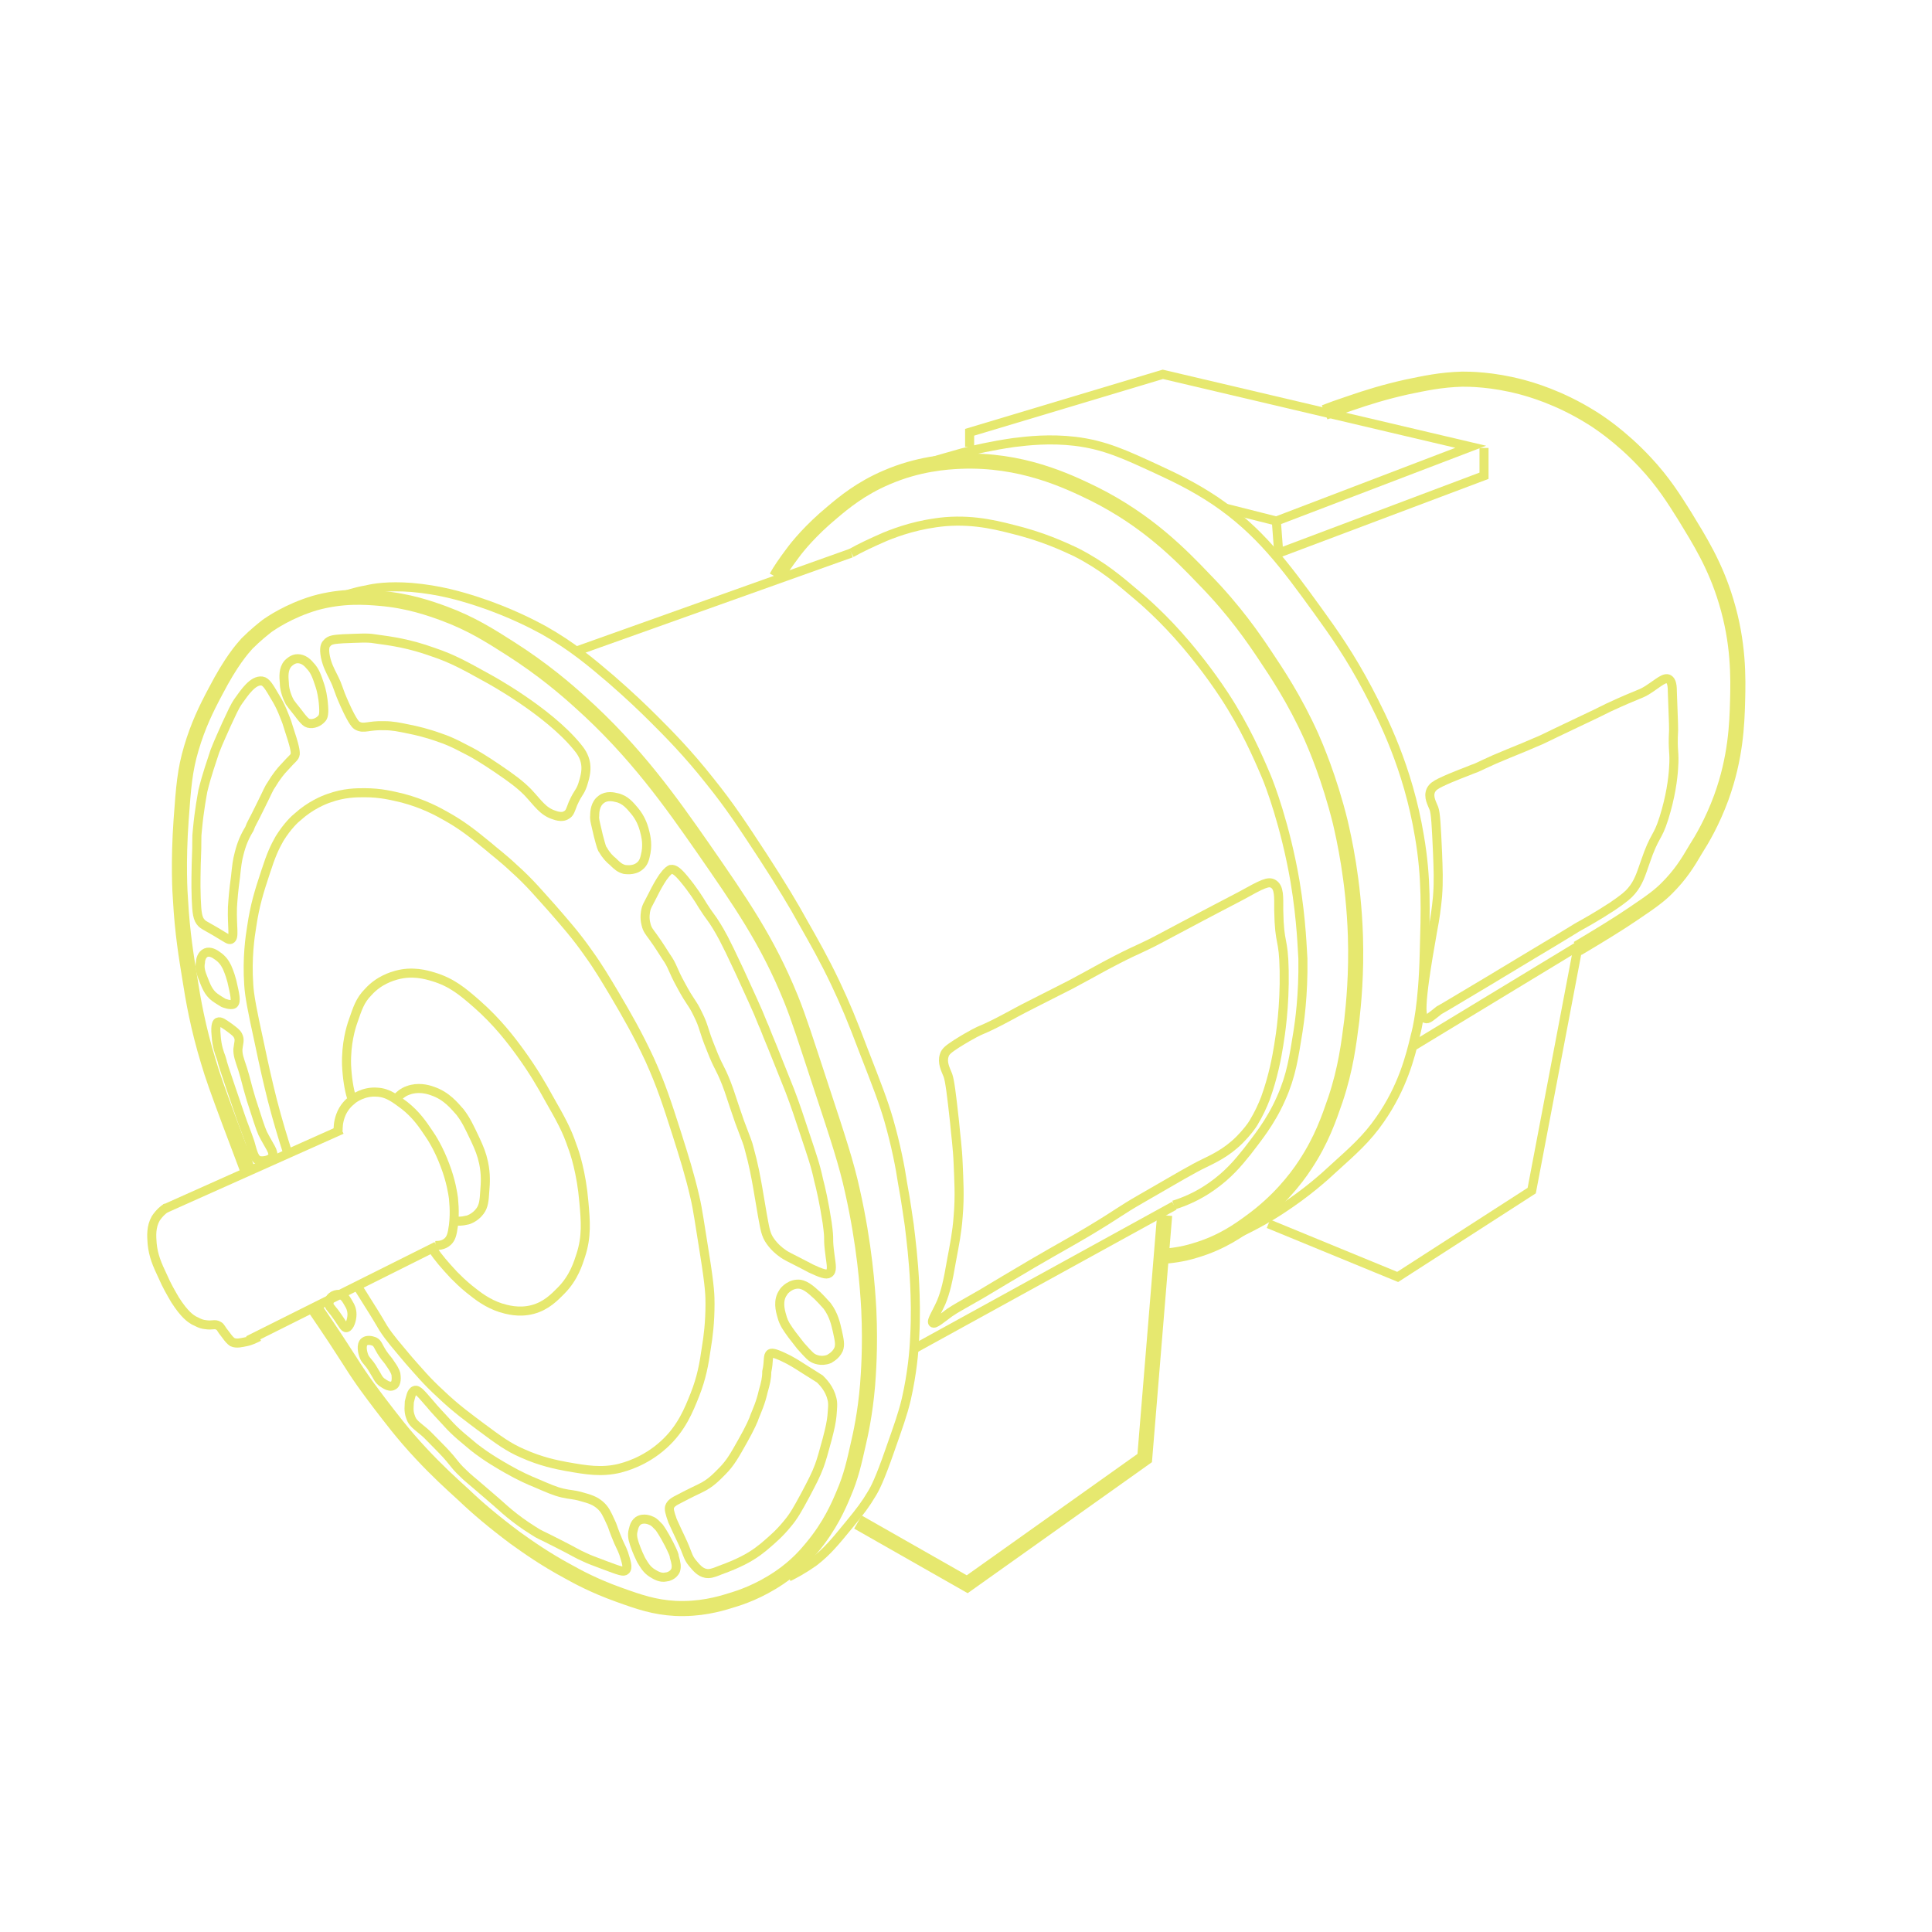 <?xml version="1.0" encoding="utf-8"?>
<!-- Generator: Adobe Illustrator 24.1.2, SVG Export Plug-In . SVG Version: 6.00 Build 0)  -->
<svg version="1.1" xmlns="http://www.w3.org/2000/svg" xmlns:xlink="http://www.w3.org/1999/xlink" x="0px" y="0px"
	 viewBox="0 0 32 32" style="enable-background:new 0 0 32 32;" xml:space="preserve">
<style type="text/css">
	.st0{display:none;}
	.st1{display:inline;fill:#22273E;}
	.st2{fill:none;stroke:#E6E86F;stroke-width:0.25;stroke-miterlimit:10;}
	.st3{fill:none;stroke:#E6E86F;stroke-width:0.15;stroke-miterlimit:10;}
</style>
<g id="Слой_8">
</g>
<g id="Слой_2" class="st0">
	<rect class="st1" width="32" height="32"/>
</g>
<g id="Слой_15">
</g>
<g id="Слой_4">
	<path class="st2" d="M4.09,19.35c-0.07-0.19-0.17-0.45-0.29-0.77c-0.19-0.51-0.28-0.76-0.35-1c-0.17-0.56-0.25-1.01-0.31-1.4
		c-0.05-0.31-0.12-0.72-0.15-1.27C2.98,14.8,2.95,14.28,3,13.58c0.04-0.55,0.06-0.82,0.17-1.19c0.11-0.37,0.24-0.64,0.4-0.94
		c0.26-0.5,0.44-0.7,0.52-0.79c0.15-0.15,0.28-0.25,0.33-0.29c0.07-0.05,0.36-0.25,0.79-0.38c0.46-0.13,0.84-0.1,1.08-0.08
		c0.48,0.04,0.84,0.17,1.06,0.25c0.46,0.17,0.77,0.37,1.1,0.58c0.55,0.35,0.94,0.69,1.15,0.88c0.93,0.83,1.53,1.69,2.04,2.42
		c0.63,0.91,1.07,1.54,1.46,2.5c0.13,0.32,0.25,0.7,0.5,1.46c0.28,0.85,0.42,1.27,0.52,1.73c0.2,0.89,0.25,1.6,0.27,1.96
		c0.03,0.65-0.01,1.1-0.02,1.25c-0.04,0.48-0.12,0.83-0.15,0.96c-0.07,0.31-0.12,0.55-0.25,0.85c-0.08,0.19-0.22,0.52-0.52,0.88
		c-0.09,0.11-0.26,0.31-0.54,0.5c-0.34,0.23-0.64,0.33-0.81,0.38c-0.19,0.06-0.51,0.15-0.92,0.13c-0.34-0.02-0.58-0.1-0.94-0.23
		c-0.39-0.14-0.67-0.29-0.83-0.38c-0.39-0.21-0.67-0.41-0.88-0.56c-0.36-0.27-0.62-0.49-0.85-0.71c-0.22-0.2-0.44-0.4-0.71-0.69
		c-0.3-0.32-0.5-0.59-0.67-0.81c-0.12-0.16-0.3-0.39-0.5-0.71c-0.1-0.15-0.19-0.3-0.38-0.58c-0.09-0.13-0.16-0.24-0.21-0.31"/>
</g>
<g id="Слой_5">
	<path class="st3" d="M5.92,12.02c-0.02-0.01-0.07-0.04-0.21-0.35c-0.13-0.29-0.09-0.26-0.19-0.46c-0.05-0.1-0.1-0.19-0.13-0.33
		c-0.03-0.15,0-0.2,0.02-0.22c0.05-0.07,0.14-0.07,0.27-0.08c0.27-0.01,0.41-0.02,0.52,0c0.3,0.04,0.58,0.08,0.97,0.22
		c0.33,0.11,0.54,0.23,0.92,0.44c0,0,0.98,0.53,1.47,1.13c0.05,0.06,0.12,0.15,0.14,0.28C9.72,12.78,9.68,12.9,9.65,13
		c-0.05,0.14-0.07,0.11-0.16,0.31c-0.04,0.1-0.05,0.16-0.11,0.19c-0.03,0.02-0.09,0.04-0.2,0c-0.19-0.06-0.27-0.2-0.44-0.38
		c-0.13-0.13-0.25-0.22-0.5-0.39c-0.22-0.15-0.39-0.25-0.45-0.28c-0.14-0.07-0.29-0.16-0.5-0.23c-0.22-0.08-0.4-0.12-0.5-0.14
		c-0.19-0.04-0.29-0.06-0.42-0.06C6.1,12.01,6.03,12.08,5.92,12.02z"/>
</g>
<g id="Слой_6">
	<path class="st3" d="M4.34,11.28c0.07,0.01,0.12,0.1,0.22,0.27c0.1,0.16,0.15,0.31,0.19,0.41c0.02,0.06,0.03,0.1,0.06,0.19
		c0.09,0.27,0.08,0.32,0.08,0.34c-0.01,0.06-0.04,0.06-0.19,0.23c-0.04,0.04-0.13,0.15-0.2,0.27c-0.05,0.07-0.06,0.11-0.17,0.33
		c-0.16,0.33-0.16,0.3-0.2,0.41C4.05,13.86,4,13.98,3.96,14.14c-0.03,0.11-0.04,0.2-0.06,0.39c-0.03,0.22-0.04,0.34-0.05,0.5
		c-0.01,0.34,0.04,0.5-0.03,0.53c-0.03,0.01-0.05-0.01-0.25-0.13c-0.19-0.11-0.2-0.11-0.23-0.14c-0.07-0.07-0.08-0.17-0.09-0.41
		c-0.01-0.27,0-0.48,0-0.56c0.02-0.47,0-0.41,0.02-0.58c0.03-0.33,0.08-0.58,0.09-0.64c0.07-0.29,0.15-0.5,0.2-0.66
		c0.07-0.18,0.13-0.3,0.19-0.44c0.09-0.19,0.13-0.29,0.2-0.39C4.05,11.47,4.19,11.26,4.34,11.28z"/>
</g>
<g id="Слой_7">
	<path class="st3" d="M10.7,15.31c-0.03-0.11-0.01-0.21,0-0.25c0.01-0.04,0.02-0.06,0.11-0.23c0.07-0.14,0.11-0.21,0.17-0.3
		c0.08-0.11,0.11-0.12,0.13-0.13c0.06-0.01,0.12,0.04,0.22,0.16c0.15,0.18,0.25,0.34,0.31,0.44c0.12,0.19,0.14,0.19,0.23,0.34
		c0.06,0.1,0.12,0.19,0.38,0.75c0.18,0.4,0.28,0.6,0.39,0.88c0.03,0.06,0.01,0.03,0.16,0.39c0.23,0.57,0.23,0.58,0.28,0.7
		c0.1,0.26,0.16,0.45,0.25,0.72c0.12,0.36,0.18,0.53,0.23,0.77c0.03,0.11,0.09,0.37,0.14,0.7c0.05,0.36,0,0.19,0.05,0.56
		c0.02,0.15,0.04,0.24-0.02,0.28c-0.04,0.03-0.13,0-0.3-0.08c-0.06-0.03-0.07-0.04-0.25-0.13c-0.18-0.09-0.19-0.1-0.23-0.13
		c-0.03-0.02-0.12-0.09-0.19-0.19c-0.08-0.11-0.09-0.21-0.13-0.42c0,0-0.04-0.23-0.08-0.47c-0.03-0.17-0.07-0.39-0.14-0.64
		c-0.03-0.12-0.03-0.1-0.16-0.45c-0.16-0.46-0.15-0.46-0.22-0.64c-0.11-0.28-0.13-0.25-0.25-0.56c-0.14-0.34-0.11-0.36-0.22-0.58
		c-0.1-0.21-0.12-0.18-0.28-0.48c-0.15-0.27-0.13-0.31-0.25-0.48c-0.12-0.19-0.19-0.29-0.22-0.33C10.76,15.44,10.72,15.4,10.7,15.31
		z"/>
</g>
<g id="Слой_9">
	<path class="st3" d="M12.76,22.42c0.02-0.01,0.05-0.02,0.22,0.06c0.13,0.06,0.22,0.12,0.33,0.19c0.24,0.15,0.24,0.15,0.27,0.17
		c0.05,0.05,0.16,0.16,0.2,0.33c0.02,0.08,0.01,0.15,0,0.28c-0.01,0.1-0.03,0.2-0.08,0.39c-0.06,0.22-0.09,0.33-0.13,0.44
		c-0.06,0.16-0.12,0.27-0.23,0.48c-0.13,0.24-0.19,0.35-0.3,0.48c-0.13,0.16-0.25,0.26-0.33,0.33c-0.08,0.07-0.21,0.18-0.41,0.28
		c-0.1,0.05-0.19,0.09-0.38,0.16c-0.12,0.05-0.17,0.06-0.23,0.05c-0.1-0.02-0.16-0.1-0.22-0.17c-0.09-0.11-0.07-0.15-0.2-0.42
		c-0.03-0.06-0.07-0.15-0.13-0.28c-0.05-0.14-0.06-0.19-0.05-0.23c0.02-0.06,0.07-0.09,0.17-0.14c0.17-0.09,0.3-0.15,0.34-0.17
		c0.17-0.08,0.27-0.19,0.36-0.28c0.14-0.14,0.21-0.27,0.34-0.5c0.12-0.21,0.19-0.37,0.2-0.41c0.04-0.1,0.1-0.23,0.14-0.41
		c0.04-0.14,0.06-0.22,0.06-0.33C12.74,22.54,12.71,22.45,12.76,22.42z"/>
	<path class="st3" d="M6.87,23.03c0.05-0.02,0.11,0.06,0.25,0.22c0.09,0.11,0.19,0.21,0.28,0.31c0.16,0.18,0.31,0.29,0.45,0.41
		c0.23,0.18,0.43,0.29,0.55,0.36c0.21,0.12,0.37,0.19,0.47,0.23c0.21,0.09,0.32,0.14,0.45,0.17c0.13,0.03,0.17,0.02,0.31,0.06
		c0.15,0.04,0.23,0.07,0.31,0.14c0.08,0.07,0.11,0.14,0.17,0.27c0.04,0.08,0.03,0.08,0.09,0.23c0.07,0.18,0.09,0.19,0.13,0.3
		c0.04,0.13,0.08,0.24,0.03,0.28c-0.03,0.03-0.09,0.01-0.33-0.08c-0.19-0.07-0.29-0.11-0.33-0.13c-0.16-0.07-0.19-0.1-0.45-0.23
		c-0.31-0.16-0.3-0.14-0.42-0.22c-0.16-0.1-0.28-0.19-0.39-0.28c-0.11-0.09-0.11-0.1-0.38-0.33c-0.3-0.26-0.3-0.25-0.39-0.34
		c-0.16-0.15-0.13-0.16-0.34-0.38c-0.17-0.17-0.25-0.26-0.3-0.3c-0.13-0.11-0.2-0.15-0.23-0.25c-0.04-0.1-0.02-0.19-0.02-0.25
		C6.8,23.15,6.81,23.05,6.87,23.03z"/>
	<path class="st3" d="M5.62,21.44c0.08,0.01,0.12,0.09,0.16,0.16c0.02,0.03,0.05,0.09,0.05,0.17c0,0.09-0.04,0.21-0.09,0.22
		c-0.04,0.01-0.06-0.06-0.2-0.25c-0.07-0.09-0.1-0.11-0.09-0.16C5.44,21.5,5.53,21.43,5.62,21.44z"/>
	<path class="st3" d="M4.51,19.16c0.04-0.08-0.05-0.17-0.16-0.39c-0.04-0.09-0.09-0.25-0.19-0.56c-0.1-0.34-0.07-0.27-0.14-0.5
		c-0.06-0.18-0.08-0.23-0.08-0.33c0.01-0.1,0.04-0.16,0-0.23c-0.02-0.04-0.06-0.07-0.14-0.13c-0.1-0.07-0.15-0.11-0.19-0.09
		c-0.01,0-0.05,0.03-0.03,0.22c0.01,0.18,0.06,0.31,0.08,0.36c0.06,0.18-0.05-0.12,0.16,0.5c0.05,0.15,0.09,0.26,0.16,0.47
		c0.05,0.15,0.11,0.29,0.16,0.44c0.05,0.18,0.07,0.26,0.14,0.3C4.35,19.24,4.47,19.22,4.51,19.16z"/>
	<path class="st3" d="M4.8,11.63c-0.07-0.13-0.09-0.25-0.09-0.31c-0.01-0.11-0.02-0.24,0.06-0.33c0.02-0.02,0.08-0.08,0.16-0.08
		c0.09,0,0.16,0.06,0.2,0.11c0.09,0.09,0.12,0.19,0.17,0.34c0.02,0.06,0.05,0.18,0.06,0.34c0.01,0.14-0.01,0.18-0.03,0.2
		c-0.05,0.06-0.14,0.1-0.22,0.08c-0.03-0.01-0.06-0.02-0.17-0.17C4.86,11.71,4.82,11.66,4.8,11.63z"/>
	<path class="st3" d="M9.91,13.84c-0.04-0.18-0.07-0.27-0.06-0.33c0-0.07,0.01-0.2,0.11-0.27c0.09-0.07,0.21-0.04,0.25-0.03
		c0.15,0.03,0.23,0.14,0.3,0.22c0.1,0.12,0.14,0.24,0.16,0.31c0.02,0.08,0.06,0.21,0.03,0.38c-0.02,0.09-0.03,0.17-0.11,0.23
		c-0.1,0.08-0.24,0.05-0.25,0.05c-0.07-0.02-0.11-0.05-0.19-0.13c-0.05-0.04-0.11-0.1-0.16-0.19C9.97,14.06,9.96,14.03,9.91,13.84z"
		/>
	<path class="st3" d="M13.12,22.11c-0.08-0.11-0.14-0.19-0.17-0.31c-0.03-0.1-0.07-0.26,0.02-0.39c0-0.01,0.09-0.13,0.23-0.14
		c0.12-0.01,0.22,0.08,0.34,0.19c0.03,0.03,0.09,0.09,0.16,0.17c0.11,0.15,0.14,0.29,0.17,0.42c0.03,0.14,0.05,0.22,0.02,0.3
		c-0.05,0.11-0.15,0.15-0.16,0.16c-0.13,0.05-0.24,0-0.27-0.02c-0.02-0.01-0.05-0.03-0.2-0.2C13.19,22.2,13.15,22.15,13.12,22.11z"
		/>
	<path class="st3" d="M10.54,25.66c-0.05-0.13-0.07-0.2-0.06-0.28c0.01-0.04,0.02-0.14,0.09-0.19c0.09-0.06,0.2-0.01,0.22,0
		c0.05,0.02,0.08,0.06,0.13,0.11c0.02,0.03,0.06,0.08,0.16,0.27c0.07,0.14,0.09,0.19,0.09,0.22c0.03,0.1,0.04,0.16,0.02,0.22
		c-0.04,0.09-0.14,0.11-0.16,0.11c-0.09,0.02-0.17-0.03-0.22-0.06c-0.1-0.06-0.14-0.14-0.19-0.22
		C10.58,25.76,10.56,25.71,10.54,25.66z"/>
	<path class="st3" d="M3.76,16.02c-0.03-0.06-0.07-0.13-0.16-0.19c-0.04-0.03-0.12-0.08-0.19-0.05c-0.07,0.03-0.09,0.12-0.09,0.16
		c-0.02,0.1,0.01,0.18,0.05,0.28c0.04,0.1,0.08,0.22,0.19,0.3c0.04,0.03,0.14,0.09,0.14,0.09l0,0c0,0,0.12,0.05,0.17,0.02
		c0.05-0.04,0.02-0.16-0.03-0.38C3.8,16.1,3.77,16.05,3.76,16.02z"/>
	<path class="st3" d="M6.02,22.44c-0.01-0.03-0.05-0.17,0.02-0.22c0.04-0.03,0.11-0.02,0.16,0c0.06,0.03,0.06,0.08,0.14,0.2
		c0.06,0.09,0.07,0.08,0.14,0.19c0.07,0.1,0.08,0.15,0.08,0.17c0,0.01,0.02,0.14-0.05,0.17c-0.07,0.04-0.17-0.05-0.19-0.06
		c-0.06-0.05-0.06-0.08-0.13-0.19C6.1,22.54,6.05,22.54,6.02,22.44z"/>
</g>
<g id="Слой_10">
	<path class="st3" d="M4.76,19.08c-0.07-0.22-0.16-0.51-0.25-0.86c-0.08-0.32-0.13-0.54-0.22-0.97c-0.11-0.5-0.16-0.76-0.17-0.94
		c-0.03-0.44,0.02-0.79,0.05-0.97C4.22,15,4.29,14.77,4.4,14.44c0.09-0.28,0.15-0.41,0.23-0.55c0.13-0.21,0.26-0.33,0.3-0.36
		c0.21-0.19,0.43-0.28,0.52-0.31c0.25-0.09,0.45-0.09,0.59-0.09c0.27,0,0.46,0.05,0.63,0.09c0.34,0.09,0.58,0.22,0.72,0.3
		c0.25,0.14,0.42,0.27,0.7,0.5c0.09,0.08,0.24,0.19,0.42,0.36c0.27,0.24,0.44,0.45,0.64,0.67c0.19,0.22,0.38,0.43,0.59,0.73
		c0.18,0.25,0.29,0.44,0.44,0.69c0.2,0.34,0.38,0.65,0.58,1.08c0.19,0.42,0.29,0.73,0.45,1.23c0.12,0.38,0.21,0.66,0.3,1.05
		c0.05,0.21,0.08,0.45,0.16,0.94c0.09,0.56,0.09,0.7,0.09,0.83c0,0.3-0.03,0.54-0.06,0.72c-0.04,0.28-0.08,0.5-0.19,0.78
		c-0.1,0.25-0.22,0.56-0.52,0.83c-0.32,0.29-0.66,0.37-0.73,0.39c-0.3,0.07-0.54,0.03-0.88-0.03c-0.16-0.03-0.42-0.08-0.73-0.22
		c-0.23-0.1-0.38-0.21-0.69-0.44c-0.17-0.13-0.4-0.29-0.67-0.55c-0.22-0.2-0.36-0.37-0.52-0.55C6.57,22.29,6.46,22.17,6.35,22
		c-0.06-0.1-0.11-0.19-0.25-0.41c-0.07-0.11-0.13-0.21-0.17-0.27"/>
</g>
<g id="Слой_11">
	<path class="st3" d="M5.82,18.17c-0.04-0.13-0.07-0.32-0.08-0.53c-0.01-0.35,0.07-0.62,0.11-0.73c0.07-0.2,0.11-0.34,0.25-0.48
		c0.18-0.2,0.4-0.26,0.47-0.28c0.26-0.07,0.48-0.01,0.61,0.03c0.3,0.09,0.48,0.24,0.72,0.45c0.34,0.3,0.56,0.59,0.72,0.81
		c0.21,0.29,0.35,0.53,0.47,0.75c0.2,0.35,0.3,0.53,0.39,0.8c0.04,0.1,0.15,0.44,0.19,0.91c0.03,0.33,0.05,0.58-0.05,0.89
		c-0.04,0.12-0.11,0.37-0.33,0.59c-0.1,0.1-0.24,0.25-0.47,0.31c-0.23,0.06-0.43,0-0.53-0.03c-0.21-0.07-0.36-0.18-0.52-0.31
		c-0.11-0.09-0.18-0.16-0.25-0.23c-0.15-0.16-0.27-0.3-0.34-0.41"/>
</g>
<g id="Слой_12">
	<path class="st3" d="M6.58,18.18c0.03-0.03,0.09-0.09,0.18-0.12c0.16-0.06,0.32-0.02,0.4,0.01c0.24,0.08,0.37,0.25,0.46,0.35
		c0.1,0.13,0.15,0.24,0.25,0.45c0.07,0.15,0.11,0.25,0.14,0.39c0.04,0.19,0.03,0.34,0.02,0.46c-0.01,0.17-0.02,0.26-0.08,0.34
		c-0.08,0.11-0.2,0.15-0.22,0.15c-0.08,0.02-0.15,0.02-0.19,0.01"/>
</g>
<g id="Слой_13">
	<path class="st3" d="M5.6,18.73c0-0.05,0-0.14,0.04-0.25c0.05-0.14,0.14-0.22,0.19-0.26c0.02-0.02,0.19-0.15,0.42-0.13
		c0.18,0.01,0.3,0.11,0.45,0.22c0.19,0.15,0.3,0.31,0.4,0.46c0.05,0.07,0.17,0.26,0.27,0.53c0.1,0.26,0.13,0.47,0.14,0.54
		c0,0.03,0.03,0.22,0,0.46c-0.02,0.15-0.04,0.21-0.09,0.26c-0.07,0.07-0.17,0.07-0.21,0.07"/>
</g>
<g id="Слой_14">
	<line class="st3" x1="7.23" y1="20.64" x2="4.11" y2="22.2"/>
	<line class="st3" x1="5.66" y1="18.71" x2="2.73" y2="20.02"/>
</g>
<g id="Слой_16">
	<path class="st3" d="M2.76,20c-0.05,0.03-0.12,0.09-0.18,0.18c-0.08,0.14-0.07,0.29-0.06,0.42c0.02,0.2,0.08,0.34,0.18,0.55
		c0.06,0.14,0.13,0.26,0.2,0.38c0.16,0.25,0.26,0.31,0.31,0.34c0.05,0.02,0.1,0.06,0.19,0.07c0.12,0.02,0.16-0.02,0.22,0.02
		c0.04,0.02,0.03,0.04,0.12,0.15c0.05,0.07,0.08,0.1,0.11,0.12c0.07,0.03,0.14,0.01,0.24-0.01c0.05-0.01,0.12-0.04,0.2-0.08"/>
</g>
<g id="Слой_17">
	<path class="st2" d="M12.86,9.56c0.06-0.11,0.15-0.24,0.27-0.4c0.08-0.11,0.3-0.38,0.65-0.67c0.2-0.17,0.48-0.4,0.9-0.58
		c0.53-0.23,1-0.26,1.23-0.27c1-0.04,1.76,0.32,2.21,0.54c0.88,0.44,1.43,1,1.83,1.42c0.5,0.51,0.82,0.98,1,1.25
		c0.2,0.3,0.49,0.73,0.77,1.35c0.07,0.16,0.3,0.69,0.48,1.42c0.06,0.26,0.22,0.96,0.25,1.88c0.02,0.63-0.03,1.13-0.06,1.4
		c-0.05,0.39-0.1,0.8-0.27,1.31c-0.11,0.32-0.23,0.67-0.5,1.08c-0.17,0.26-0.46,0.62-0.9,0.94c-0.19,0.14-0.48,0.35-0.92,0.48
		c-0.22,0.07-0.42,0.09-0.56,0.1"/>
</g>
<g id="Слой_18">
	<path class="st2" d="M21.94,6.83c0.1-0.04,0.24-0.09,0.42-0.15c0.29-0.1,0.58-0.19,0.94-0.27c0.29-0.06,0.56-0.12,0.92-0.13
		c0.11,0,0.49,0,0.98,0.13c0.15,0.04,0.62,0.17,1.15,0.5c0.1,0.06,0.49,0.31,0.9,0.75c0.3,0.32,0.48,0.61,0.65,0.88
		c0.25,0.41,0.51,0.82,0.69,1.42c0.21,0.69,0.2,1.26,0.19,1.65c-0.01,0.38-0.03,0.94-0.27,1.6c-0.15,0.41-0.33,0.71-0.42,0.85
		c-0.14,0.24-0.26,0.43-0.48,0.65c-0.11,0.11-0.22,0.2-0.58,0.44c-0.22,0.15-0.53,0.34-0.9,0.56"/>
</g>
<g id="Слой_19">
</g>
<g id="Слой_20">
	<path class="st3" d="M14.1,9.16c0.14-0.08,0.33-0.17,0.56-0.27c0.22-0.09,0.56-0.21,1-0.25c0.51-0.04,0.9,0.07,1.28,0.17
		c0.47,0.13,0.8,0.3,0.89,0.34c0.43,0.22,0.71,0.46,0.98,0.69c0.12,0.1,0.46,0.39,0.84,0.84c0.11,0.13,0.36,0.43,0.63,0.84
		c0.34,0.52,0.55,1,0.69,1.33c0.06,0.14,0.32,0.82,0.48,1.75c0.11,0.66,0.12,1.16,0.13,1.28c0.01,0.61-0.06,1.07-0.08,1.2
		c-0.07,0.43-0.11,0.73-0.28,1.11c-0.18,0.41-0.41,0.68-0.56,0.88c-0.16,0.2-0.32,0.39-0.59,0.58c-0.24,0.17-0.47,0.26-0.63,0.31"/>
</g>
<g id="Слой_21">
	<path class="st3" d="M5.63,9.89C5.74,9.85,5.89,9.8,6.07,9.77C6.19,9.74,6.43,9.7,6.82,9.73c0.46,0.04,0.8,0.14,1.08,0.23
		c0.58,0.19,0.98,0.41,1.11,0.48c0.46,0.26,0.77,0.52,1.11,0.81c0.31,0.27,0.53,0.48,0.72,0.67c0.22,0.22,0.55,0.55,0.92,1.02
		c0.33,0.41,0.54,0.73,0.88,1.25c0.3,0.46,0.52,0.83,0.64,1.05c0.21,0.37,0.37,0.65,0.56,1.05c0.16,0.34,0.27,0.6,0.47,1.13
		c0.21,0.54,0.32,0.82,0.41,1.13c0.12,0.42,0.19,0.78,0.23,1.05c0.06,0.32,0.09,0.57,0.11,0.69c0.03,0.25,0.07,0.57,0.09,0.98
		c0.01,0.23,0.02,0.51,0,0.88c-0.01,0.23-0.04,0.59-0.14,1.03c-0.06,0.25-0.13,0.44-0.27,0.84c-0.17,0.49-0.25,0.64-0.3,0.72
		c-0.1,0.17-0.19,0.29-0.38,0.52c-0.23,0.28-0.36,0.44-0.58,0.61c-0.17,0.12-0.32,0.2-0.42,0.25"/>
</g>
<g id="Слой_22">
	<line class="st3" x1="19.45" y1="19.97" x2="15.16" y2="22.33"/>
</g>
<g id="Слой_23">
	<line class="st3" x1="14.1" y1="9.16" x2="9.53" y2="10.79"/>
</g>
<g id="Слой_24">
	<polyline class="st3" points="16.06,7.4 16.06,7.16 19.26,6.2 24.36,7.4 21.14,8.63 20.31,8.42 	"/>
</g>
<g id="Слой_25">
	<polyline class="st3" points="24.58,7.42 24.58,7.88 21.18,9.16 21.14,8.63 	"/>
</g>
<g id="Слой_26">
	<polyline class="st3" points="21.01,20.27 23.15,21.15 25.37,19.72 26.14,15.67 23.42,17.32 	"/>
</g>
<g id="Слой_27">
	<polyline class="st2" points="19.29,20.13 18.96,24.15 16.02,26.24 14.21,25.21 	"/>
</g>
<g id="Слой_28">
	<path class="st3" d="M15.42,7.65c0.13-0.04,0.31-0.09,0.52-0.15c0.19-0.05,0.5-0.12,0.85-0.17c0.24-0.03,0.6-0.07,1.02-0.02
		c0.49,0.06,0.83,0.22,1.35,0.46c0.28,0.13,0.6,0.28,0.96,0.52c0.74,0.5,1.16,1.07,1.71,1.83c0.26,0.36,0.53,0.74,0.83,1.31
		c0.24,0.46,0.66,1.28,0.85,2.42c0.12,0.7,0.1,1.23,0.08,1.94c-0.02,0.86-0.12,1.26-0.15,1.37c-0.08,0.34-0.21,0.85-0.58,1.38
		c-0.22,0.32-0.45,0.52-0.77,0.81c-0.16,0.15-0.44,0.4-0.85,0.67c-0.27,0.18-0.65,0.39-1.13,0.58"/>
</g>
<g id="Слой_29">
</g>
<g id="Слой_30">
	<path class="st3" d="M21.09,14.64c0.1,0.06,0.09,0.21,0.09,0.44c0.01,0.59,0.08,0.43,0.09,1c0.01,0.59-0.06,1.05-0.09,1.23
		c-0.03,0.19-0.09,0.52-0.22,0.88c-0.05,0.13-0.11,0.26-0.2,0.41c-0.03,0.05-0.11,0.16-0.23,0.28c-0.22,0.22-0.45,0.32-0.59,0.39
		c-0.17,0.08-0.46,0.25-1.03,0.58c-0.4,0.23-0.34,0.22-0.89,0.55c-0.39,0.23-0.37,0.21-0.92,0.53c-0.46,0.27-0.47,0.28-0.84,0.5
		c-0.4,0.23-0.41,0.23-0.53,0.31c-0.15,0.11-0.25,0.2-0.28,0.17c-0.03-0.03,0.06-0.16,0.14-0.34c0.07-0.17,0.11-0.34,0.17-0.69
		c0.05-0.27,0.09-0.46,0.11-0.73c0.03-0.35,0.01-0.61,0-0.88c-0.01-0.26-0.04-0.46-0.06-0.69c-0.05-0.46-0.08-0.69-0.11-0.77
		c-0.04-0.1-0.1-0.21-0.06-0.33c0.02-0.07,0.08-0.11,0.2-0.19c0.27-0.17,0.39-0.22,0.39-0.22c0.29-0.12,0.55-0.28,0.83-0.42
		c0.24-0.12,0.43-0.22,0.67-0.34c0.45-0.24,0.45-0.25,0.78-0.42c0.37-0.19,0.38-0.17,0.77-0.38c0.19-0.1,0.36-0.19,0.64-0.34
		c0.09-0.05,0.27-0.14,0.63-0.33C20.91,14.64,21.01,14.59,21.09,14.64z"/>
	<path class="st3" d="M23.73,15.41c0.04-0.21,0.06-0.35,0.08-0.56c0.02-0.26,0.01-0.46,0-0.73c-0.02-0.44-0.03-0.65-0.06-0.73
		c-0.03-0.08-0.1-0.19-0.05-0.3c0.03-0.06,0.08-0.09,0.16-0.13c0.23-0.11,0.44-0.18,0.53-0.22c0.09-0.03,0.05-0.02,0.36-0.16
		c0.4-0.17,0.42-0.17,0.67-0.28c0.15-0.06,0.11-0.05,0.66-0.31c0.3-0.14,0.46-0.22,0.56-0.27c0.54-0.25,0.52-0.21,0.66-0.3
		c0.17-0.11,0.27-0.21,0.34-0.17c0.05,0.03,0.06,0.11,0.06,0.23c0.01,0.32,0.02,0.48,0.02,0.61c-0.02,0.38,0.02,0.34,0,0.63
		c-0.01,0.18-0.05,0.48-0.16,0.83c-0.11,0.35-0.15,0.26-0.31,0.73c-0.07,0.2-0.11,0.34-0.23,0.48c-0.05,0.06-0.12,0.12-0.31,0.25
		c-0.26,0.17-0.46,0.28-0.55,0.33c-0.09,0.05-0.01,0.01-0.78,0.47c-0.2,0.12-0.38,0.23-0.73,0.44c-0.8,0.48-0.79,0.47-0.81,0.48
		c-0.14,0.11-0.19,0.16-0.23,0.14C23.54,16.85,23.49,16.75,23.73,15.41z"/>
</g>
</svg>
